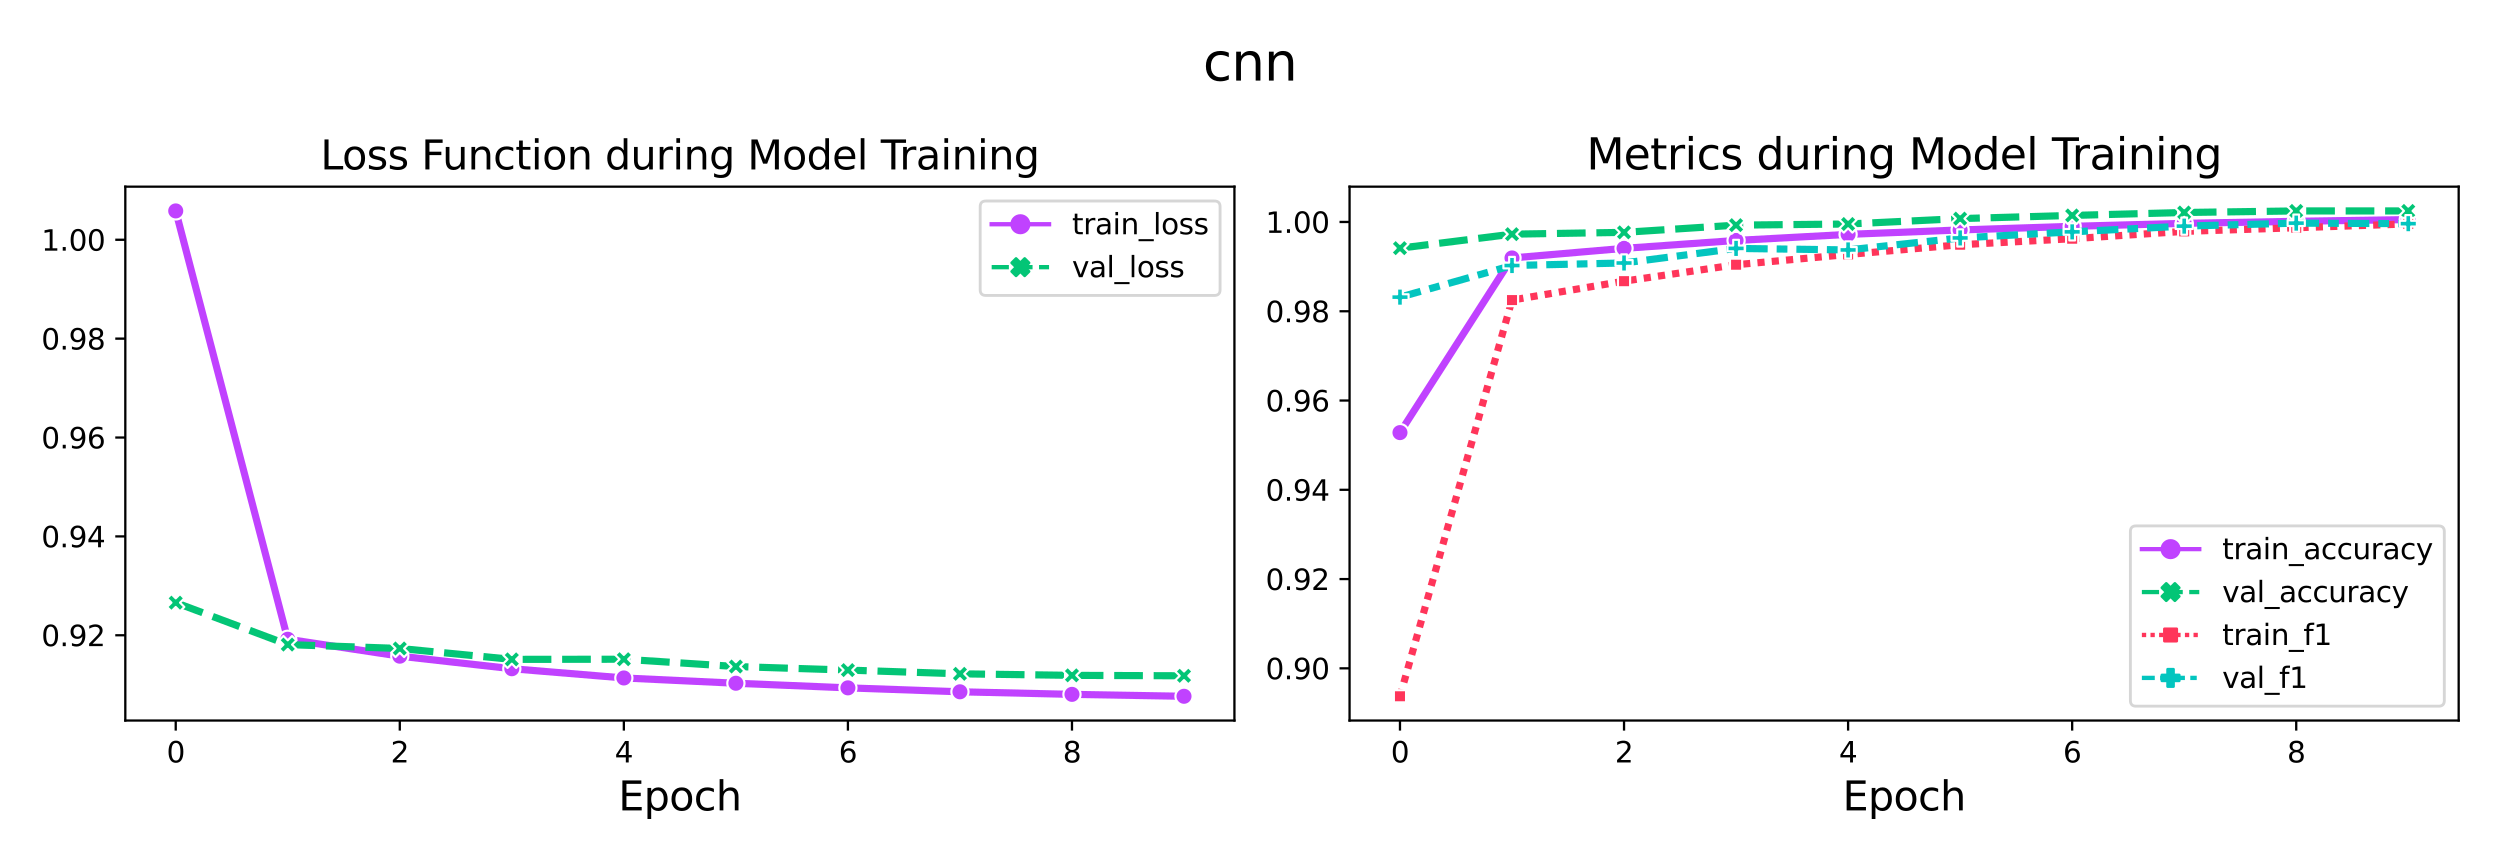 <?xml version="1.0" encoding="utf-8" standalone="no"?>
<!DOCTYPE svg PUBLIC "-//W3C//DTD SVG 1.1//EN"
  "http://www.w3.org/Graphics/SVG/1.1/DTD/svg11.dtd">
<svg xmlns:xlink="http://www.w3.org/1999/xlink" width="871.146pt" height="299.707pt" viewBox="0 0 871.146 299.707" xmlns="http://www.w3.org/2000/svg" version="1.1">
 <defs>
  <style type="text/css">*{stroke-linejoin: round; stroke-linecap: butt}</style>
 </defs>
 <g id="figure_1">
  <g id="patch_1">
   <path d="M -0 299.707 
L 871.146 299.707 
L 871.146 0 
L -0 0 
z
" style="fill: #ffffff"/>
  </g>
  <g id="axes_1">
   <g id="patch_2">
    <path d="M 43.666 251.08 
L 430.146 251.08 
L 430.146 65.04 
L 43.666 65.04 
z
" style="fill: #ffffff"/>
   </g>
   <g id="PolyCollection_1"/>
   <g id="PolyCollection_2"/>
   <g id="matplotlib.axis_1">
    <g id="xtick_1">
     <g id="line2d_1">
      <defs>
       <path id="m16324b77a6" d="M 0 0 
L 0 3.5 
" style="stroke: #000000; stroke-width: 0.8"/>
      </defs>
      <g>
       <use xlink:href="#m16324b77a6" x="61.233" y="251.08" style="stroke: #000000; stroke-width: 0.8"/>
      </g>
     </g>
     <g id="text_1">
      <!-- 0 -->
      <g transform="translate(58.052 265.678) scale(0.1 -0.1)">
       <defs>
        <path id="DejaVuSans-30" d="M 2034 4250 
Q 1547 4250 1301 3770 
Q 1056 3291 1056 2328 
Q 1056 1369 1301 889 
Q 1547 409 2034 409 
Q 2525 409 2770 889 
Q 3016 1369 3016 2328 
Q 3016 3291 2770 3770 
Q 2525 4250 2034 4250 
z
M 2034 4750 
Q 2819 4750 3233 4129 
Q 3647 3509 3647 2328 
Q 3647 1150 3233 529 
Q 2819 -91 2034 -91 
Q 1250 -91 836 529 
Q 422 1150 422 2328 
Q 422 3509 836 4129 
Q 1250 4750 2034 4750 
z
" transform="scale(0.016)"/>
       </defs>
       <use xlink:href="#DejaVuSans-30"/>
      </g>
     </g>
    </g>
    <g id="xtick_2">
     <g id="line2d_2">
      <g>
       <use xlink:href="#m16324b77a6" x="139.31" y="251.08" style="stroke: #000000; stroke-width: 0.8"/>
      </g>
     </g>
     <g id="text_2">
      <!-- 2 -->
      <g transform="translate(136.128 265.678) scale(0.1 -0.1)">
       <defs>
        <path id="DejaVuSans-32" d="M 1228 531 
L 3431 531 
L 3431 0 
L 469 0 
L 469 531 
Q 828 903 1448 1529 
Q 2069 2156 2228 2338 
Q 2531 2678 2651 2914 
Q 2772 3150 2772 3378 
Q 2772 3750 2511 3984 
Q 2250 4219 1831 4219 
Q 1534 4219 1204 4116 
Q 875 4013 500 3803 
L 500 4441 
Q 881 4594 1212 4672 
Q 1544 4750 1819 4750 
Q 2544 4750 2975 4387 
Q 3406 4025 3406 3419 
Q 3406 3131 3298 2873 
Q 3191 2616 2906 2266 
Q 2828 2175 2409 1742 
Q 1991 1309 1228 531 
z
" transform="scale(0.016)"/>
       </defs>
       <use xlink:href="#DejaVuSans-32"/>
      </g>
     </g>
    </g>
    <g id="xtick_3">
     <g id="line2d_3">
      <g>
       <use xlink:href="#m16324b77a6" x="217.386" y="251.08" style="stroke: #000000; stroke-width: 0.8"/>
      </g>
     </g>
     <g id="text_3">
      <!-- 4 -->
      <g transform="translate(214.205 265.678) scale(0.1 -0.1)">
       <defs>
        <path id="DejaVuSans-34" d="M 2419 4116 
L 825 1625 
L 2419 1625 
L 2419 4116 
z
M 2253 4666 
L 3047 4666 
L 3047 1625 
L 3713 1625 
L 3713 1100 
L 3047 1100 
L 3047 0 
L 2419 0 
L 2419 1100 
L 313 1100 
L 313 1709 
L 2253 4666 
z
" transform="scale(0.016)"/>
       </defs>
       <use xlink:href="#DejaVuSans-34"/>
      </g>
     </g>
    </g>
    <g id="xtick_4">
     <g id="line2d_4">
      <g>
       <use xlink:href="#m16324b77a6" x="295.463" y="251.08" style="stroke: #000000; stroke-width: 0.8"/>
      </g>
     </g>
     <g id="text_4">
      <!-- 6 -->
      <g transform="translate(292.282 265.678) scale(0.1 -0.1)">
       <defs>
        <path id="DejaVuSans-36" d="M 2113 2584 
Q 1688 2584 1439 2293 
Q 1191 2003 1191 1497 
Q 1191 994 1439 701 
Q 1688 409 2113 409 
Q 2538 409 2786 701 
Q 3034 994 3034 1497 
Q 3034 2003 2786 2293 
Q 2538 2584 2113 2584 
z
M 3366 4563 
L 3366 3988 
Q 3128 4100 2886 4159 
Q 2644 4219 2406 4219 
Q 1781 4219 1451 3797 
Q 1122 3375 1075 2522 
Q 1259 2794 1537 2939 
Q 1816 3084 2150 3084 
Q 2853 3084 3261 2657 
Q 3669 2231 3669 1497 
Q 3669 778 3244 343 
Q 2819 -91 2113 -91 
Q 1303 -91 875 529 
Q 447 1150 447 2328 
Q 447 3434 972 4092 
Q 1497 4750 2381 4750 
Q 2619 4750 2861 4703 
Q 3103 4656 3366 4563 
z
" transform="scale(0.016)"/>
       </defs>
       <use xlink:href="#DejaVuSans-36"/>
      </g>
     </g>
    </g>
    <g id="xtick_5">
     <g id="line2d_5">
      <g>
       <use xlink:href="#m16324b77a6" x="373.54" y="251.08" style="stroke: #000000; stroke-width: 0.8"/>
      </g>
     </g>
     <g id="text_5">
      <!-- 8 -->
      <g transform="translate(370.359 265.678) scale(0.1 -0.1)">
       <defs>
        <path id="DejaVuSans-38" d="M 2034 2216 
Q 1584 2216 1326 1975 
Q 1069 1734 1069 1313 
Q 1069 891 1326 650 
Q 1584 409 2034 409 
Q 2484 409 2743 651 
Q 3003 894 3003 1313 
Q 3003 1734 2745 1975 
Q 2488 2216 2034 2216 
z
M 1403 2484 
Q 997 2584 770 2862 
Q 544 3141 544 3541 
Q 544 4100 942 4425 
Q 1341 4750 2034 4750 
Q 2731 4750 3128 4425 
Q 3525 4100 3525 3541 
Q 3525 3141 3298 2862 
Q 3072 2584 2669 2484 
Q 3125 2378 3379 2068 
Q 3634 1759 3634 1313 
Q 3634 634 3220 271 
Q 2806 -91 2034 -91 
Q 1263 -91 848 271 
Q 434 634 434 1313 
Q 434 1759 690 2068 
Q 947 2378 1403 2484 
z
M 1172 3481 
Q 1172 3119 1398 2916 
Q 1625 2713 2034 2713 
Q 2441 2713 2670 2916 
Q 2900 3119 2900 3481 
Q 2900 3844 2670 4047 
Q 2441 4250 2034 4250 
Q 1625 4250 1398 4047 
Q 1172 3844 1172 3481 
z
" transform="scale(0.016)"/>
       </defs>
       <use xlink:href="#DejaVuSans-38"/>
      </g>
     </g>
    </g>
    <g id="text_6">
     <!-- Epoch -->
     <g transform="translate(215.47 282.396) scale(0.14 -0.14)">
      <defs>
       <path id="DejaVuSans-45" d="M 628 4666 
L 3578 4666 
L 3578 4134 
L 1259 4134 
L 1259 2753 
L 3481 2753 
L 3481 2222 
L 1259 2222 
L 1259 531 
L 3634 531 
L 3634 0 
L 628 0 
L 628 4666 
z
" transform="scale(0.016)"/>
       <path id="DejaVuSans-70" d="M 1159 525 
L 1159 -1331 
L 581 -1331 
L 581 3500 
L 1159 3500 
L 1159 2969 
Q 1341 3281 1617 3432 
Q 1894 3584 2278 3584 
Q 2916 3584 3314 3078 
Q 3713 2572 3713 1747 
Q 3713 922 3314 415 
Q 2916 -91 2278 -91 
Q 1894 -91 1617 61 
Q 1341 213 1159 525 
z
M 3116 1747 
Q 3116 2381 2855 2742 
Q 2594 3103 2138 3103 
Q 1681 3103 1420 2742 
Q 1159 2381 1159 1747 
Q 1159 1113 1420 752 
Q 1681 391 2138 391 
Q 2594 391 2855 752 
Q 3116 1113 3116 1747 
z
" transform="scale(0.016)"/>
       <path id="DejaVuSans-6f" d="M 1959 3097 
Q 1497 3097 1228 2736 
Q 959 2375 959 1747 
Q 959 1119 1226 758 
Q 1494 397 1959 397 
Q 2419 397 2687 759 
Q 2956 1122 2956 1747 
Q 2956 2369 2687 2733 
Q 2419 3097 1959 3097 
z
M 1959 3584 
Q 2709 3584 3137 3096 
Q 3566 2609 3566 1747 
Q 3566 888 3137 398 
Q 2709 -91 1959 -91 
Q 1206 -91 779 398 
Q 353 888 353 1747 
Q 353 2609 779 3096 
Q 1206 3584 1959 3584 
z
" transform="scale(0.016)"/>
       <path id="DejaVuSans-63" d="M 3122 3366 
L 3122 2828 
Q 2878 2963 2633 3030 
Q 2388 3097 2138 3097 
Q 1578 3097 1268 2742 
Q 959 2388 959 1747 
Q 959 1106 1268 751 
Q 1578 397 2138 397 
Q 2388 397 2633 464 
Q 2878 531 3122 666 
L 3122 134 
Q 2881 22 2623 -34 
Q 2366 -91 2075 -91 
Q 1284 -91 818 406 
Q 353 903 353 1747 
Q 353 2603 823 3093 
Q 1294 3584 2113 3584 
Q 2378 3584 2631 3529 
Q 2884 3475 3122 3366 
z
" transform="scale(0.016)"/>
       <path id="DejaVuSans-68" d="M 3513 2113 
L 3513 0 
L 2938 0 
L 2938 2094 
Q 2938 2591 2744 2837 
Q 2550 3084 2163 3084 
Q 1697 3084 1428 2787 
Q 1159 2491 1159 1978 
L 1159 0 
L 581 0 
L 581 4863 
L 1159 4863 
L 1159 2956 
Q 1366 3272 1645 3428 
Q 1925 3584 2291 3584 
Q 2894 3584 3203 3211 
Q 3513 2838 3513 2113 
z
" transform="scale(0.016)"/>
      </defs>
      <use xlink:href="#DejaVuSans-45"/>
      <use xlink:href="#DejaVuSans-70" x="63.184"/>
      <use xlink:href="#DejaVuSans-6f" x="126.66"/>
      <use xlink:href="#DejaVuSans-63" x="187.842"/>
      <use xlink:href="#DejaVuSans-68" x="242.822"/>
     </g>
    </g>
   </g>
   <g id="matplotlib.axis_2">
    <g id="ytick_1">
     <g id="line2d_6">
      <defs>
       <path id="mfbfd78718d" d="M 0 0 
L -3.5 0 
" style="stroke: #000000; stroke-width: 0.8"/>
      </defs>
      <g>
       <use xlink:href="#mfbfd78718d" x="43.666" y="221.36" style="stroke: #000000; stroke-width: 0.8"/>
      </g>
     </g>
     <g id="text_7">
      <!-- 0.92 -->
      <g transform="translate(14.4 225.159) scale(0.1 -0.1)">
       <defs>
        <path id="DejaVuSans-2e" d="M 684 794 
L 1344 794 
L 1344 0 
L 684 0 
L 684 794 
z
" transform="scale(0.016)"/>
        <path id="DejaVuSans-39" d="M 703 97 
L 703 672 
Q 941 559 1184 500 
Q 1428 441 1663 441 
Q 2288 441 2617 861 
Q 2947 1281 2994 2138 
Q 2813 1869 2534 1725 
Q 2256 1581 1919 1581 
Q 1219 1581 811 2004 
Q 403 2428 403 3163 
Q 403 3881 828 4315 
Q 1253 4750 1959 4750 
Q 2769 4750 3195 4129 
Q 3622 3509 3622 2328 
Q 3622 1225 3098 567 
Q 2575 -91 1691 -91 
Q 1453 -91 1209 -44 
Q 966 3 703 97 
z
M 1959 2075 
Q 2384 2075 2632 2365 
Q 2881 2656 2881 3163 
Q 2881 3666 2632 3958 
Q 2384 4250 1959 4250 
Q 1534 4250 1286 3958 
Q 1038 3666 1038 3163 
Q 1038 2656 1286 2365 
Q 1534 2075 1959 2075 
z
" transform="scale(0.016)"/>
       </defs>
       <use xlink:href="#DejaVuSans-30"/>
       <use xlink:href="#DejaVuSans-2e" x="63.623"/>
       <use xlink:href="#DejaVuSans-39" x="95.41"/>
       <use xlink:href="#DejaVuSans-32" x="159.033"/>
      </g>
     </g>
    </g>
    <g id="ytick_2">
     <g id="line2d_7">
      <g>
       <use xlink:href="#mfbfd78718d" x="43.666" y="186.908" style="stroke: #000000; stroke-width: 0.8"/>
      </g>
     </g>
     <g id="text_8">
      <!-- 0.94 -->
      <g transform="translate(14.4 190.707) scale(0.1 -0.1)">
       <use xlink:href="#DejaVuSans-30"/>
       <use xlink:href="#DejaVuSans-2e" x="63.623"/>
       <use xlink:href="#DejaVuSans-39" x="95.41"/>
       <use xlink:href="#DejaVuSans-34" x="159.033"/>
      </g>
     </g>
    </g>
    <g id="ytick_3">
     <g id="line2d_8">
      <g>
       <use xlink:href="#mfbfd78718d" x="43.666" y="152.456" style="stroke: #000000; stroke-width: 0.8"/>
      </g>
     </g>
     <g id="text_9">
      <!-- 0.96 -->
      <g transform="translate(14.4 156.255) scale(0.1 -0.1)">
       <use xlink:href="#DejaVuSans-30"/>
       <use xlink:href="#DejaVuSans-2e" x="63.623"/>
       <use xlink:href="#DejaVuSans-39" x="95.41"/>
       <use xlink:href="#DejaVuSans-36" x="159.033"/>
      </g>
     </g>
    </g>
    <g id="ytick_4">
     <g id="line2d_9">
      <g>
       <use xlink:href="#mfbfd78718d" x="43.666" y="118.003" style="stroke: #000000; stroke-width: 0.8"/>
      </g>
     </g>
     <g id="text_10">
      <!-- 0.98 -->
      <g transform="translate(14.4 121.803) scale(0.1 -0.1)">
       <use xlink:href="#DejaVuSans-30"/>
       <use xlink:href="#DejaVuSans-2e" x="63.623"/>
       <use xlink:href="#DejaVuSans-39" x="95.41"/>
       <use xlink:href="#DejaVuSans-38" x="159.033"/>
      </g>
     </g>
    </g>
    <g id="ytick_5">
     <g id="line2d_10">
      <g>
       <use xlink:href="#mfbfd78718d" x="43.666" y="83.551" style="stroke: #000000; stroke-width: 0.8"/>
      </g>
     </g>
     <g id="text_11">
      <!-- 1.00 -->
      <g transform="translate(14.4 87.35) scale(0.1 -0.1)">
       <defs>
        <path id="DejaVuSans-31" d="M 794 531 
L 1825 531 
L 1825 4091 
L 703 3866 
L 703 4441 
L 1819 4666 
L 2450 4666 
L 2450 531 
L 3481 531 
L 3481 0 
L 794 0 
L 794 531 
z
" transform="scale(0.016)"/>
       </defs>
       <use xlink:href="#DejaVuSans-31"/>
       <use xlink:href="#DejaVuSans-2e" x="63.623"/>
       <use xlink:href="#DejaVuSans-30" x="95.41"/>
       <use xlink:href="#DejaVuSans-30" x="159.033"/>
      </g>
     </g>
    </g>
   </g>
   <g id="line2d_11">
    <path d="M 61.233 73.496 
L 100.271 222.753 
L 139.31 228.648 
L 178.348 233.025 
L 217.386 236.244 
L 256.425 238.083 
L 295.463 239.689 
L 334.502 241.06 
L 373.54 241.955 
L 412.578 242.624 
" clip-path="url(#p3bf64b0f3c)" style="fill: none; stroke: #c042ff; stroke-width: 2.5; stroke-linecap: square"/>
    <defs>
     <path id="m5af90d6a74" d="M 0 3 
C 0.796 3 1.559 2.684 2.121 2.121 
C 2.684 1.559 3 0.796 3 0 
C 3 -0.796 2.684 -1.559 2.121 -2.121 
C 1.559 -2.684 0.796 -3 0 -3 
C -0.796 -3 -1.559 -2.684 -2.121 -2.121 
C -2.684 -1.559 -3 -0.796 -3 0 
C -3 0.796 -2.684 1.559 -2.121 2.121 
C -1.559 2.684 -0.796 3 0 3 
z
" style="stroke: #ffffff; stroke-width: 0.75"/>
    </defs>
    <g clip-path="url(#p3bf64b0f3c)">
     <use xlink:href="#m5af90d6a74" x="61.233" y="73.496" style="fill: #c042ff; stroke: #ffffff; stroke-width: 0.75"/>
     <use xlink:href="#m5af90d6a74" x="100.271" y="222.753" style="fill: #c042ff; stroke: #ffffff; stroke-width: 0.75"/>
     <use xlink:href="#m5af90d6a74" x="139.31" y="228.648" style="fill: #c042ff; stroke: #ffffff; stroke-width: 0.75"/>
     <use xlink:href="#m5af90d6a74" x="178.348" y="233.025" style="fill: #c042ff; stroke: #ffffff; stroke-width: 0.75"/>
     <use xlink:href="#m5af90d6a74" x="217.386" y="236.244" style="fill: #c042ff; stroke: #ffffff; stroke-width: 0.75"/>
     <use xlink:href="#m5af90d6a74" x="256.425" y="238.083" style="fill: #c042ff; stroke: #ffffff; stroke-width: 0.75"/>
     <use xlink:href="#m5af90d6a74" x="295.463" y="239.689" style="fill: #c042ff; stroke: #ffffff; stroke-width: 0.75"/>
     <use xlink:href="#m5af90d6a74" x="334.502" y="241.06" style="fill: #c042ff; stroke: #ffffff; stroke-width: 0.75"/>
     <use xlink:href="#m5af90d6a74" x="373.54" y="241.955" style="fill: #c042ff; stroke: #ffffff; stroke-width: 0.75"/>
     <use xlink:href="#m5af90d6a74" x="412.578" y="242.624" style="fill: #c042ff; stroke: #ffffff; stroke-width: 0.75"/>
    </g>
   </g>
   <g id="line2d_12">
    <path d="M 61.233 210 
L 100.271 224.616 
L 139.31 225.965 
L 178.348 229.763 
L 217.386 229.713 
L 256.425 232.258 
L 295.463 233.498 
L 334.502 234.798 
L 373.54 235.33 
L 412.578 235.489 
" clip-path="url(#p3bf64b0f3c)" style="fill: none; stroke-dasharray: 10,3.75; stroke-dashoffset: 0; stroke: #03c576; stroke-width: 2.5"/>
    <defs>
     <path id="m457303602a" d="M -1.5 3 
L 0 1.5 
L 1.5 3 
L 3 1.5 
L 1.5 0 
L 3 -1.5 
L 1.5 -3 
L 0 -1.5 
L -1.5 -3 
L -3 -1.5 
L -1.5 0 
L -3 1.5 
z
" style="stroke: #ffffff; stroke-width: 0.75; stroke-linejoin: miter"/>
    </defs>
    <g clip-path="url(#p3bf64b0f3c)">
     <use xlink:href="#m457303602a" x="61.233" y="210" style="fill: #03c576; stroke: #ffffff; stroke-width: 0.75; stroke-linejoin: miter"/>
     <use xlink:href="#m457303602a" x="100.271" y="224.616" style="fill: #03c576; stroke: #ffffff; stroke-width: 0.75; stroke-linejoin: miter"/>
     <use xlink:href="#m457303602a" x="139.31" y="225.965" style="fill: #03c576; stroke: #ffffff; stroke-width: 0.75; stroke-linejoin: miter"/>
     <use xlink:href="#m457303602a" x="178.348" y="229.763" style="fill: #03c576; stroke: #ffffff; stroke-width: 0.75; stroke-linejoin: miter"/>
     <use xlink:href="#m457303602a" x="217.386" y="229.713" style="fill: #03c576; stroke: #ffffff; stroke-width: 0.75; stroke-linejoin: miter"/>
     <use xlink:href="#m457303602a" x="256.425" y="232.258" style="fill: #03c576; stroke: #ffffff; stroke-width: 0.75; stroke-linejoin: miter"/>
     <use xlink:href="#m457303602a" x="295.463" y="233.498" style="fill: #03c576; stroke: #ffffff; stroke-width: 0.75; stroke-linejoin: miter"/>
     <use xlink:href="#m457303602a" x="334.502" y="234.798" style="fill: #03c576; stroke: #ffffff; stroke-width: 0.75; stroke-linejoin: miter"/>
     <use xlink:href="#m457303602a" x="373.54" y="235.33" style="fill: #03c576; stroke: #ffffff; stroke-width: 0.75; stroke-linejoin: miter"/>
     <use xlink:href="#m457303602a" x="412.578" y="235.489" style="fill: #03c576; stroke: #ffffff; stroke-width: 0.75; stroke-linejoin: miter"/>
    </g>
   </g>
   <g id="line2d_13"/>
   <g id="line2d_14"/>
   <g id="patch_3">
    <path d="M 43.666 251.08 
L 43.666 65.04 
" style="fill: none; stroke: #000000; stroke-width: 0.8; stroke-linejoin: miter; stroke-linecap: square"/>
   </g>
   <g id="patch_4">
    <path d="M 430.146 251.08 
L 430.146 65.04 
" style="fill: none; stroke: #000000; stroke-width: 0.8; stroke-linejoin: miter; stroke-linecap: square"/>
   </g>
   <g id="patch_5">
    <path d="M 43.666 251.08 
L 430.146 251.08 
" style="fill: none; stroke: #000000; stroke-width: 0.8; stroke-linejoin: miter; stroke-linecap: square"/>
   </g>
   <g id="patch_6">
    <path d="M 43.666 65.04 
L 430.146 65.04 
" style="fill: none; stroke: #000000; stroke-width: 0.8; stroke-linejoin: miter; stroke-linecap: square"/>
   </g>
   <g id="text_12">
    <!-- Loss Function during Model Training -->
    <g transform="translate(111.665 59.04) scale(0.14 -0.14)">
     <defs>
      <path id="DejaVuSans-4c" d="M 628 4666 
L 1259 4666 
L 1259 531 
L 3531 531 
L 3531 0 
L 628 0 
L 628 4666 
z
" transform="scale(0.016)"/>
      <path id="DejaVuSans-73" d="M 2834 3397 
L 2834 2853 
Q 2591 2978 2328 3040 
Q 2066 3103 1784 3103 
Q 1356 3103 1142 2972 
Q 928 2841 928 2578 
Q 928 2378 1081 2264 
Q 1234 2150 1697 2047 
L 1894 2003 
Q 2506 1872 2764 1633 
Q 3022 1394 3022 966 
Q 3022 478 2636 193 
Q 2250 -91 1575 -91 
Q 1294 -91 989 -36 
Q 684 19 347 128 
L 347 722 
Q 666 556 975 473 
Q 1284 391 1588 391 
Q 1994 391 2212 530 
Q 2431 669 2431 922 
Q 2431 1156 2273 1281 
Q 2116 1406 1581 1522 
L 1381 1569 
Q 847 1681 609 1914 
Q 372 2147 372 2553 
Q 372 3047 722 3315 
Q 1072 3584 1716 3584 
Q 2034 3584 2315 3537 
Q 2597 3491 2834 3397 
z
" transform="scale(0.016)"/>
      <path id="DejaVuSans-20" transform="scale(0.016)"/>
      <path id="DejaVuSans-46" d="M 628 4666 
L 3309 4666 
L 3309 4134 
L 1259 4134 
L 1259 2759 
L 3109 2759 
L 3109 2228 
L 1259 2228 
L 1259 0 
L 628 0 
L 628 4666 
z
" transform="scale(0.016)"/>
      <path id="DejaVuSans-75" d="M 544 1381 
L 544 3500 
L 1119 3500 
L 1119 1403 
Q 1119 906 1312 657 
Q 1506 409 1894 409 
Q 2359 409 2629 706 
Q 2900 1003 2900 1516 
L 2900 3500 
L 3475 3500 
L 3475 0 
L 2900 0 
L 2900 538 
Q 2691 219 2414 64 
Q 2138 -91 1772 -91 
Q 1169 -91 856 284 
Q 544 659 544 1381 
z
M 1991 3584 
L 1991 3584 
z
" transform="scale(0.016)"/>
      <path id="DejaVuSans-6e" d="M 3513 2113 
L 3513 0 
L 2938 0 
L 2938 2094 
Q 2938 2591 2744 2837 
Q 2550 3084 2163 3084 
Q 1697 3084 1428 2787 
Q 1159 2491 1159 1978 
L 1159 0 
L 581 0 
L 581 3500 
L 1159 3500 
L 1159 2956 
Q 1366 3272 1645 3428 
Q 1925 3584 2291 3584 
Q 2894 3584 3203 3211 
Q 3513 2838 3513 2113 
z
" transform="scale(0.016)"/>
      <path id="DejaVuSans-74" d="M 1172 4494 
L 1172 3500 
L 2356 3500 
L 2356 3053 
L 1172 3053 
L 1172 1153 
Q 1172 725 1289 603 
Q 1406 481 1766 481 
L 2356 481 
L 2356 0 
L 1766 0 
Q 1100 0 847 248 
Q 594 497 594 1153 
L 594 3053 
L 172 3053 
L 172 3500 
L 594 3500 
L 594 4494 
L 1172 4494 
z
" transform="scale(0.016)"/>
      <path id="DejaVuSans-69" d="M 603 3500 
L 1178 3500 
L 1178 0 
L 603 0 
L 603 3500 
z
M 603 4863 
L 1178 4863 
L 1178 4134 
L 603 4134 
L 603 4863 
z
" transform="scale(0.016)"/>
      <path id="DejaVuSans-64" d="M 2906 2969 
L 2906 4863 
L 3481 4863 
L 3481 0 
L 2906 0 
L 2906 525 
Q 2725 213 2448 61 
Q 2172 -91 1784 -91 
Q 1150 -91 751 415 
Q 353 922 353 1747 
Q 353 2572 751 3078 
Q 1150 3584 1784 3584 
Q 2172 3584 2448 3432 
Q 2725 3281 2906 2969 
z
M 947 1747 
Q 947 1113 1208 752 
Q 1469 391 1925 391 
Q 2381 391 2643 752 
Q 2906 1113 2906 1747 
Q 2906 2381 2643 2742 
Q 2381 3103 1925 3103 
Q 1469 3103 1208 2742 
Q 947 2381 947 1747 
z
" transform="scale(0.016)"/>
      <path id="DejaVuSans-72" d="M 2631 2963 
Q 2534 3019 2420 3045 
Q 2306 3072 2169 3072 
Q 1681 3072 1420 2755 
Q 1159 2438 1159 1844 
L 1159 0 
L 581 0 
L 581 3500 
L 1159 3500 
L 1159 2956 
Q 1341 3275 1631 3429 
Q 1922 3584 2338 3584 
Q 2397 3584 2469 3576 
Q 2541 3569 2628 3553 
L 2631 2963 
z
" transform="scale(0.016)"/>
      <path id="DejaVuSans-67" d="M 2906 1791 
Q 2906 2416 2648 2759 
Q 2391 3103 1925 3103 
Q 1463 3103 1205 2759 
Q 947 2416 947 1791 
Q 947 1169 1205 825 
Q 1463 481 1925 481 
Q 2391 481 2648 825 
Q 2906 1169 2906 1791 
z
M 3481 434 
Q 3481 -459 3084 -895 
Q 2688 -1331 1869 -1331 
Q 1566 -1331 1297 -1286 
Q 1028 -1241 775 -1147 
L 775 -588 
Q 1028 -725 1275 -790 
Q 1522 -856 1778 -856 
Q 2344 -856 2625 -561 
Q 2906 -266 2906 331 
L 2906 616 
Q 2728 306 2450 153 
Q 2172 0 1784 0 
Q 1141 0 747 490 
Q 353 981 353 1791 
Q 353 2603 747 3093 
Q 1141 3584 1784 3584 
Q 2172 3584 2450 3431 
Q 2728 3278 2906 2969 
L 2906 3500 
L 3481 3500 
L 3481 434 
z
" transform="scale(0.016)"/>
      <path id="DejaVuSans-4d" d="M 628 4666 
L 1569 4666 
L 2759 1491 
L 3956 4666 
L 4897 4666 
L 4897 0 
L 4281 0 
L 4281 4097 
L 3078 897 
L 2444 897 
L 1241 4097 
L 1241 0 
L 628 0 
L 628 4666 
z
" transform="scale(0.016)"/>
      <path id="DejaVuSans-65" d="M 3597 1894 
L 3597 1613 
L 953 1613 
Q 991 1019 1311 708 
Q 1631 397 2203 397 
Q 2534 397 2845 478 
Q 3156 559 3463 722 
L 3463 178 
Q 3153 47 2828 -22 
Q 2503 -91 2169 -91 
Q 1331 -91 842 396 
Q 353 884 353 1716 
Q 353 2575 817 3079 
Q 1281 3584 2069 3584 
Q 2775 3584 3186 3129 
Q 3597 2675 3597 1894 
z
M 3022 2063 
Q 3016 2534 2758 2815 
Q 2500 3097 2075 3097 
Q 1594 3097 1305 2825 
Q 1016 2553 972 2059 
L 3022 2063 
z
" transform="scale(0.016)"/>
      <path id="DejaVuSans-6c" d="M 603 4863 
L 1178 4863 
L 1178 0 
L 603 0 
L 603 4863 
z
" transform="scale(0.016)"/>
      <path id="DejaVuSans-54" d="M -19 4666 
L 3928 4666 
L 3928 4134 
L 2272 4134 
L 2272 0 
L 1638 0 
L 1638 4134 
L -19 4134 
L -19 4666 
z
" transform="scale(0.016)"/>
      <path id="DejaVuSans-61" d="M 2194 1759 
Q 1497 1759 1228 1600 
Q 959 1441 959 1056 
Q 959 750 1161 570 
Q 1363 391 1709 391 
Q 2188 391 2477 730 
Q 2766 1069 2766 1631 
L 2766 1759 
L 2194 1759 
z
M 3341 1997 
L 3341 0 
L 2766 0 
L 2766 531 
Q 2569 213 2275 61 
Q 1981 -91 1556 -91 
Q 1019 -91 701 211 
Q 384 513 384 1019 
Q 384 1609 779 1909 
Q 1175 2209 1959 2209 
L 2766 2209 
L 2766 2266 
Q 2766 2663 2505 2880 
Q 2244 3097 1772 3097 
Q 1472 3097 1187 3025 
Q 903 2953 641 2809 
L 641 3341 
Q 956 3463 1253 3523 
Q 1550 3584 1831 3584 
Q 2591 3584 2966 3190 
Q 3341 2797 3341 1997 
z
" transform="scale(0.016)"/>
     </defs>
     <use xlink:href="#DejaVuSans-4c"/>
     <use xlink:href="#DejaVuSans-6f" x="53.963"/>
     <use xlink:href="#DejaVuSans-73" x="115.145"/>
     <use xlink:href="#DejaVuSans-73" x="167.244"/>
     <use xlink:href="#DejaVuSans-20" x="219.344"/>
     <use xlink:href="#DejaVuSans-46" x="251.131"/>
     <use xlink:href="#DejaVuSans-75" x="303.15"/>
     <use xlink:href="#DejaVuSans-6e" x="366.529"/>
     <use xlink:href="#DejaVuSans-63" x="429.908"/>
     <use xlink:href="#DejaVuSans-74" x="484.889"/>
     <use xlink:href="#DejaVuSans-69" x="524.098"/>
     <use xlink:href="#DejaVuSans-6f" x="551.881"/>
     <use xlink:href="#DejaVuSans-6e" x="613.062"/>
     <use xlink:href="#DejaVuSans-20" x="676.441"/>
     <use xlink:href="#DejaVuSans-64" x="708.229"/>
     <use xlink:href="#DejaVuSans-75" x="771.705"/>
     <use xlink:href="#DejaVuSans-72" x="835.084"/>
     <use xlink:href="#DejaVuSans-69" x="876.197"/>
     <use xlink:href="#DejaVuSans-6e" x="903.98"/>
     <use xlink:href="#DejaVuSans-67" x="967.359"/>
     <use xlink:href="#DejaVuSans-20" x="1030.836"/>
     <use xlink:href="#DejaVuSans-4d" x="1062.623"/>
     <use xlink:href="#DejaVuSans-6f" x="1148.902"/>
     <use xlink:href="#DejaVuSans-64" x="1210.084"/>
     <use xlink:href="#DejaVuSans-65" x="1273.561"/>
     <use xlink:href="#DejaVuSans-6c" x="1335.084"/>
     <use xlink:href="#DejaVuSans-20" x="1362.867"/>
     <use xlink:href="#DejaVuSans-54" x="1394.654"/>
     <use xlink:href="#DejaVuSans-72" x="1440.988"/>
     <use xlink:href="#DejaVuSans-61" x="1482.102"/>
     <use xlink:href="#DejaVuSans-69" x="1543.381"/>
     <use xlink:href="#DejaVuSans-6e" x="1571.164"/>
     <use xlink:href="#DejaVuSans-69" x="1634.543"/>
     <use xlink:href="#DejaVuSans-6e" x="1662.326"/>
     <use xlink:href="#DejaVuSans-67" x="1725.705"/>
    </g>
   </g>
   <g id="legend_1">
    <g id="patch_7">
     <path d="M 343.555 102.953 
L 423.146 102.953 
Q 425.146 102.953 425.146 100.953 
L 425.146 72.04 
Q 425.146 70.04 423.146 70.04 
L 343.555 70.04 
Q 341.555 70.04 341.555 72.04 
L 341.555 100.953 
Q 341.555 102.953 343.555 102.953 
z
" style="fill: #ffffff; opacity: 0.8; stroke: #cccccc; stroke-linejoin: miter"/>
    </g>
    <g id="line2d_15">
     <path d="M 345.555 78.138 
L 355.555 78.138 
L 365.555 78.138 
" style="fill: none; stroke: #c042ff; stroke-width: 1.5; stroke-linecap: square"/>
     <defs>
      <path id="mb94e4085bd" d="M 0 3 
C 0.796 3 1.559 2.684 2.121 2.121 
C 2.684 1.559 3 0.796 3 0 
C 3 -0.796 2.684 -1.559 2.121 -2.121 
C 1.559 -2.684 0.796 -3 0 -3 
C -0.796 -3 -1.559 -2.684 -2.121 -2.121 
C -2.684 -1.559 -3 -0.796 -3 0 
C -3 0.796 -2.684 1.559 -2.121 2.121 
C -1.559 2.684 -0.796 3 0 3 
z
" style="stroke: #c042ff"/>
     </defs>
     <g>
      <use xlink:href="#mb94e4085bd" x="355.555" y="78.138" style="fill: #c042ff; stroke: #c042ff"/>
     </g>
    </g>
    <g id="text_13">
     <!-- train_loss -->
     <g transform="translate(373.555 81.638) scale(0.1 -0.1)">
      <defs>
       <path id="DejaVuSans-5f" d="M 3263 -1063 
L 3263 -1509 
L -63 -1509 
L -63 -1063 
L 3263 -1063 
z
" transform="scale(0.016)"/>
      </defs>
      <use xlink:href="#DejaVuSans-74"/>
      <use xlink:href="#DejaVuSans-72" x="39.209"/>
      <use xlink:href="#DejaVuSans-61" x="80.322"/>
      <use xlink:href="#DejaVuSans-69" x="141.602"/>
      <use xlink:href="#DejaVuSans-6e" x="169.385"/>
      <use xlink:href="#DejaVuSans-5f" x="232.764"/>
      <use xlink:href="#DejaVuSans-6c" x="282.764"/>
      <use xlink:href="#DejaVuSans-6f" x="310.547"/>
      <use xlink:href="#DejaVuSans-73" x="371.729"/>
      <use xlink:href="#DejaVuSans-73" x="423.828"/>
     </g>
    </g>
    <g id="line2d_16">
     <path d="M 345.555 93.095 
L 355.555 93.095 
L 365.555 93.095 
" style="fill: none; stroke-dasharray: 6,2.25; stroke-dashoffset: 0; stroke: #03c576; stroke-width: 1.5"/>
     <defs>
      <path id="mecb8af9b69" d="M -1.5 3 
L 0 1.5 
L 1.5 3 
L 3 1.5 
L 1.5 0 
L 3 -1.5 
L 1.5 -3 
L 0 -1.5 
L -1.5 -3 
L -3 -1.5 
L -1.5 0 
L -3 1.5 
z
" style="stroke: #03c576; stroke-linejoin: miter"/>
     </defs>
     <g>
      <use xlink:href="#mecb8af9b69" x="355.555" y="93.095" style="fill: #03c576; stroke: #03c576; stroke-linejoin: miter"/>
     </g>
    </g>
    <g id="text_14">
     <!-- val_loss -->
     <g transform="translate(373.555 96.595) scale(0.1 -0.1)">
      <defs>
       <path id="DejaVuSans-76" d="M 191 3500 
L 800 3500 
L 1894 563 
L 2988 3500 
L 3597 3500 
L 2284 0 
L 1503 0 
L 191 3500 
z
" transform="scale(0.016)"/>
      </defs>
      <use xlink:href="#DejaVuSans-76"/>
      <use xlink:href="#DejaVuSans-61" x="59.18"/>
      <use xlink:href="#DejaVuSans-6c" x="120.459"/>
      <use xlink:href="#DejaVuSans-5f" x="148.242"/>
      <use xlink:href="#DejaVuSans-6c" x="198.242"/>
      <use xlink:href="#DejaVuSans-6f" x="226.025"/>
      <use xlink:href="#DejaVuSans-73" x="287.207"/>
      <use xlink:href="#DejaVuSans-73" x="339.307"/>
     </g>
    </g>
   </g>
  </g>
  <g id="axes_2">
   <g id="patch_8">
    <path d="M 470.266 251.08 
L 856.746 251.08 
L 856.746 65.04 
L 470.266 65.04 
z
" style="fill: #ffffff"/>
   </g>
   <g id="PolyCollection_3"/>
   <g id="PolyCollection_4"/>
   <g id="PolyCollection_5"/>
   <g id="PolyCollection_6"/>
   <g id="matplotlib.axis_3">
    <g id="xtick_6">
     <g id="line2d_17">
      <g>
       <use xlink:href="#m16324b77a6" x="487.833" y="251.08" style="stroke: #000000; stroke-width: 0.8"/>
      </g>
     </g>
     <g id="text_15">
      <!-- 0 -->
      <g transform="translate(484.652 265.678) scale(0.1 -0.1)">
       <use xlink:href="#DejaVuSans-30"/>
      </g>
     </g>
    </g>
    <g id="xtick_7">
     <g id="line2d_18">
      <g>
       <use xlink:href="#m16324b77a6" x="565.91" y="251.08" style="stroke: #000000; stroke-width: 0.8"/>
      </g>
     </g>
     <g id="text_16">
      <!-- 2 -->
      <g transform="translate(562.728 265.678) scale(0.1 -0.1)">
       <use xlink:href="#DejaVuSans-32"/>
      </g>
     </g>
    </g>
    <g id="xtick_8">
     <g id="line2d_19">
      <g>
       <use xlink:href="#m16324b77a6" x="643.986" y="251.08" style="stroke: #000000; stroke-width: 0.8"/>
      </g>
     </g>
     <g id="text_17">
      <!-- 4 -->
      <g transform="translate(640.805 265.678) scale(0.1 -0.1)">
       <use xlink:href="#DejaVuSans-34"/>
      </g>
     </g>
    </g>
    <g id="xtick_9">
     <g id="line2d_20">
      <g>
       <use xlink:href="#m16324b77a6" x="722.063" y="251.08" style="stroke: #000000; stroke-width: 0.8"/>
      </g>
     </g>
     <g id="text_18">
      <!-- 6 -->
      <g transform="translate(718.882 265.678) scale(0.1 -0.1)">
       <use xlink:href="#DejaVuSans-36"/>
      </g>
     </g>
    </g>
    <g id="xtick_10">
     <g id="line2d_21">
      <g>
       <use xlink:href="#m16324b77a6" x="800.14" y="251.08" style="stroke: #000000; stroke-width: 0.8"/>
      </g>
     </g>
     <g id="text_19">
      <!-- 8 -->
      <g transform="translate(796.959 265.678) scale(0.1 -0.1)">
       <use xlink:href="#DejaVuSans-38"/>
      </g>
     </g>
    </g>
    <g id="text_20">
     <!-- Epoch -->
     <g transform="translate(642.07 282.396) scale(0.14 -0.14)">
      <use xlink:href="#DejaVuSans-45"/>
      <use xlink:href="#DejaVuSans-70" x="63.184"/>
      <use xlink:href="#DejaVuSans-6f" x="126.66"/>
      <use xlink:href="#DejaVuSans-63" x="187.842"/>
      <use xlink:href="#DejaVuSans-68" x="242.822"/>
     </g>
    </g>
   </g>
   <g id="matplotlib.axis_4">
    <g id="ytick_6">
     <g id="line2d_22">
      <g>
       <use xlink:href="#mfbfd78718d" x="470.266" y="232.891" style="stroke: #000000; stroke-width: 0.8"/>
      </g>
     </g>
     <g id="text_21">
      <!-- 0.90 -->
      <g transform="translate(441 236.69) scale(0.1 -0.1)">
       <use xlink:href="#DejaVuSans-30"/>
       <use xlink:href="#DejaVuSans-2e" x="63.623"/>
       <use xlink:href="#DejaVuSans-39" x="95.41"/>
       <use xlink:href="#DejaVuSans-30" x="159.033"/>
      </g>
     </g>
    </g>
    <g id="ytick_7">
     <g id="line2d_23">
      <g>
       <use xlink:href="#mfbfd78718d" x="470.266" y="201.783" style="stroke: #000000; stroke-width: 0.8"/>
      </g>
     </g>
     <g id="text_22">
      <!-- 0.92 -->
      <g transform="translate(441 205.582) scale(0.1 -0.1)">
       <use xlink:href="#DejaVuSans-30"/>
       <use xlink:href="#DejaVuSans-2e" x="63.623"/>
       <use xlink:href="#DejaVuSans-39" x="95.41"/>
       <use xlink:href="#DejaVuSans-32" x="159.033"/>
      </g>
     </g>
    </g>
    <g id="ytick_8">
     <g id="line2d_24">
      <g>
       <use xlink:href="#mfbfd78718d" x="470.266" y="170.675" style="stroke: #000000; stroke-width: 0.8"/>
      </g>
     </g>
     <g id="text_23">
      <!-- 0.94 -->
      <g transform="translate(441 174.474) scale(0.1 -0.1)">
       <use xlink:href="#DejaVuSans-30"/>
       <use xlink:href="#DejaVuSans-2e" x="63.623"/>
       <use xlink:href="#DejaVuSans-39" x="95.41"/>
       <use xlink:href="#DejaVuSans-34" x="159.033"/>
      </g>
     </g>
    </g>
    <g id="ytick_9">
     <g id="line2d_25">
      <g>
       <use xlink:href="#mfbfd78718d" x="470.266" y="139.566" style="stroke: #000000; stroke-width: 0.8"/>
      </g>
     </g>
     <g id="text_24">
      <!-- 0.96 -->
      <g transform="translate(441 143.366) scale(0.1 -0.1)">
       <use xlink:href="#DejaVuSans-30"/>
       <use xlink:href="#DejaVuSans-2e" x="63.623"/>
       <use xlink:href="#DejaVuSans-39" x="95.41"/>
       <use xlink:href="#DejaVuSans-36" x="159.033"/>
      </g>
     </g>
    </g>
    <g id="ytick_10">
     <g id="line2d_26">
      <g>
       <use xlink:href="#mfbfd78718d" x="470.266" y="108.458" style="stroke: #000000; stroke-width: 0.8"/>
      </g>
     </g>
     <g id="text_25">
      <!-- 0.98 -->
      <g transform="translate(441 112.258) scale(0.1 -0.1)">
       <use xlink:href="#DejaVuSans-30"/>
       <use xlink:href="#DejaVuSans-2e" x="63.623"/>
       <use xlink:href="#DejaVuSans-39" x="95.41"/>
       <use xlink:href="#DejaVuSans-38" x="159.033"/>
      </g>
     </g>
    </g>
    <g id="ytick_11">
     <g id="line2d_27">
      <g>
       <use xlink:href="#mfbfd78718d" x="470.266" y="77.35" style="stroke: #000000; stroke-width: 0.8"/>
      </g>
     </g>
     <g id="text_26">
      <!-- 1.00 -->
      <g transform="translate(441 81.149) scale(0.1 -0.1)">
       <use xlink:href="#DejaVuSans-31"/>
       <use xlink:href="#DejaVuSans-2e" x="63.623"/>
       <use xlink:href="#DejaVuSans-30" x="95.41"/>
       <use xlink:href="#DejaVuSans-30" x="159.033"/>
      </g>
     </g>
    </g>
   </g>
   <g id="line2d_28">
    <path d="M 487.833 150.744 
L 526.871 89.888 
L 565.91 86.538 
L 604.948 83.789 
L 643.986 81.669 
L 683.025 80.125 
L 722.063 78.868 
L 761.102 77.821 
L 800.14 77.115 
L 839.178 76.513 
" clip-path="url(#pa4cf943b06)" style="fill: none; stroke: #c042ff; stroke-width: 2.5; stroke-linecap: square"/>
    <g clip-path="url(#pa4cf943b06)">
     <use xlink:href="#m5af90d6a74" x="487.833" y="150.744" style="fill: #c042ff; stroke: #ffffff; stroke-width: 0.75"/>
     <use xlink:href="#m5af90d6a74" x="526.871" y="89.888" style="fill: #c042ff; stroke: #ffffff; stroke-width: 0.75"/>
     <use xlink:href="#m5af90d6a74" x="565.91" y="86.538" style="fill: #c042ff; stroke: #ffffff; stroke-width: 0.75"/>
     <use xlink:href="#m5af90d6a74" x="604.948" y="83.789" style="fill: #c042ff; stroke: #ffffff; stroke-width: 0.75"/>
     <use xlink:href="#m5af90d6a74" x="643.986" y="81.669" style="fill: #c042ff; stroke: #ffffff; stroke-width: 0.75"/>
     <use xlink:href="#m5af90d6a74" x="683.025" y="80.125" style="fill: #c042ff; stroke: #ffffff; stroke-width: 0.75"/>
     <use xlink:href="#m5af90d6a74" x="722.063" y="78.868" style="fill: #c042ff; stroke: #ffffff; stroke-width: 0.75"/>
     <use xlink:href="#m5af90d6a74" x="761.102" y="77.821" style="fill: #c042ff; stroke: #ffffff; stroke-width: 0.75"/>
     <use xlink:href="#m5af90d6a74" x="800.14" y="77.115" style="fill: #c042ff; stroke: #ffffff; stroke-width: 0.75"/>
     <use xlink:href="#m5af90d6a74" x="839.178" y="76.513" style="fill: #c042ff; stroke: #ffffff; stroke-width: 0.75"/>
    </g>
   </g>
   <g id="line2d_29">
    <path d="M 487.833 86.474 
L 526.871 81.597 
L 565.91 80.968 
L 604.948 78.451 
L 643.986 78.058 
L 683.025 76.171 
L 722.063 75.069 
L 761.102 74.047 
L 800.14 73.496 
L 839.178 73.496 
" clip-path="url(#pa4cf943b06)" style="fill: none; stroke-dasharray: 10,3.75; stroke-dashoffset: 0; stroke: #03c576; stroke-width: 2.5"/>
    <g clip-path="url(#pa4cf943b06)">
     <use xlink:href="#m457303602a" x="487.833" y="86.474" style="fill: #03c576; stroke: #ffffff; stroke-width: 0.75; stroke-linejoin: miter"/>
     <use xlink:href="#m457303602a" x="526.871" y="81.597" style="fill: #03c576; stroke: #ffffff; stroke-width: 0.75; stroke-linejoin: miter"/>
     <use xlink:href="#m457303602a" x="565.91" y="80.968" style="fill: #03c576; stroke: #ffffff; stroke-width: 0.75; stroke-linejoin: miter"/>
     <use xlink:href="#m457303602a" x="604.948" y="78.451" style="fill: #03c576; stroke: #ffffff; stroke-width: 0.75; stroke-linejoin: miter"/>
     <use xlink:href="#m457303602a" x="643.986" y="78.058" style="fill: #03c576; stroke: #ffffff; stroke-width: 0.75; stroke-linejoin: miter"/>
     <use xlink:href="#m457303602a" x="683.025" y="76.171" style="fill: #03c576; stroke: #ffffff; stroke-width: 0.75; stroke-linejoin: miter"/>
     <use xlink:href="#m457303602a" x="722.063" y="75.069" style="fill: #03c576; stroke: #ffffff; stroke-width: 0.75; stroke-linejoin: miter"/>
     <use xlink:href="#m457303602a" x="761.102" y="74.047" style="fill: #03c576; stroke: #ffffff; stroke-width: 0.75; stroke-linejoin: miter"/>
     <use xlink:href="#m457303602a" x="800.14" y="73.496" style="fill: #03c576; stroke: #ffffff; stroke-width: 0.75; stroke-linejoin: miter"/>
     <use xlink:href="#m457303602a" x="839.178" y="73.496" style="fill: #03c576; stroke: #ffffff; stroke-width: 0.75; stroke-linejoin: miter"/>
    </g>
   </g>
   <g id="line2d_30">
    <path d="M 487.833 242.624 
L 526.871 104.564 
L 565.91 97.972 
L 604.948 92.248 
L 643.986 88.67 
L 683.025 85.279 
L 722.063 83.181 
L 761.102 80.626 
L 800.14 79.36 
L 839.178 78.028 
" clip-path="url(#pa4cf943b06)" style="fill: none; stroke-dasharray: 2.5,2.5; stroke-dashoffset: 0; stroke: #ff355a; stroke-width: 2.5"/>
    <defs>
     <path id="m8200c2e557" d="M -2.121 -2.121 
L -2.121 2.121 
L 2.121 2.121 
L 2.121 -2.121 
z
" style="stroke: #ffffff; stroke-width: 0.75; stroke-linejoin: miter"/>
    </defs>
    <g clip-path="url(#pa4cf943b06)">
     <use xlink:href="#m8200c2e557" x="487.833" y="242.624" style="fill: #ff355a; stroke: #ffffff; stroke-width: 0.75; stroke-linejoin: miter"/>
     <use xlink:href="#m8200c2e557" x="526.871" y="104.564" style="fill: #ff355a; stroke: #ffffff; stroke-width: 0.75; stroke-linejoin: miter"/>
     <use xlink:href="#m8200c2e557" x="565.91" y="97.972" style="fill: #ff355a; stroke: #ffffff; stroke-width: 0.75; stroke-linejoin: miter"/>
     <use xlink:href="#m8200c2e557" x="604.948" y="92.248" style="fill: #ff355a; stroke: #ffffff; stroke-width: 0.75; stroke-linejoin: miter"/>
     <use xlink:href="#m8200c2e557" x="643.986" y="88.67" style="fill: #ff355a; stroke: #ffffff; stroke-width: 0.75; stroke-linejoin: miter"/>
     <use xlink:href="#m8200c2e557" x="683.025" y="85.279" style="fill: #ff355a; stroke: #ffffff; stroke-width: 0.75; stroke-linejoin: miter"/>
     <use xlink:href="#m8200c2e557" x="722.063" y="83.181" style="fill: #ff355a; stroke: #ffffff; stroke-width: 0.75; stroke-linejoin: miter"/>
     <use xlink:href="#m8200c2e557" x="761.102" y="80.626" style="fill: #ff355a; stroke: #ffffff; stroke-width: 0.75; stroke-linejoin: miter"/>
     <use xlink:href="#m8200c2e557" x="800.14" y="79.36" style="fill: #ff355a; stroke: #ffffff; stroke-width: 0.75; stroke-linejoin: miter"/>
     <use xlink:href="#m8200c2e557" x="839.178" y="78.028" style="fill: #ff355a; stroke: #ffffff; stroke-width: 0.75; stroke-linejoin: miter"/>
    </g>
   </g>
   <g id="line2d_31">
    <path d="M 487.833 103.547 
L 526.871 92.517 
L 565.91 91.636 
L 604.948 86.562 
L 643.986 87.088 
L 683.025 82.917 
L 722.063 80.789 
L 761.102 78.789 
L 800.14 77.751 
L 839.178 77.938 
" clip-path="url(#pa4cf943b06)" style="fill: none; stroke-dasharray: 7.5,3.125,3.75,3.125; stroke-dashoffset: 0; stroke: #03c5bf; stroke-width: 2.5"/>
    <defs>
     <path id="m07700fcdb0" d="M -1 3 
L 1 3 
L 1 1 
L 3 1 
L 3 -1 
L 1 -1 
L 1 -3 
L -1 -3 
L -1 -1 
L -3 -1 
L -3 1 
L -1 1 
z
" style="stroke: #ffffff; stroke-width: 0.75; stroke-linejoin: miter"/>
    </defs>
    <g clip-path="url(#pa4cf943b06)">
     <use xlink:href="#m07700fcdb0" x="487.833" y="103.547" style="fill: #03c5bf; stroke: #ffffff; stroke-width: 0.75; stroke-linejoin: miter"/>
     <use xlink:href="#m07700fcdb0" x="526.871" y="92.517" style="fill: #03c5bf; stroke: #ffffff; stroke-width: 0.75; stroke-linejoin: miter"/>
     <use xlink:href="#m07700fcdb0" x="565.91" y="91.636" style="fill: #03c5bf; stroke: #ffffff; stroke-width: 0.75; stroke-linejoin: miter"/>
     <use xlink:href="#m07700fcdb0" x="604.948" y="86.562" style="fill: #03c5bf; stroke: #ffffff; stroke-width: 0.75; stroke-linejoin: miter"/>
     <use xlink:href="#m07700fcdb0" x="643.986" y="87.088" style="fill: #03c5bf; stroke: #ffffff; stroke-width: 0.75; stroke-linejoin: miter"/>
     <use xlink:href="#m07700fcdb0" x="683.025" y="82.917" style="fill: #03c5bf; stroke: #ffffff; stroke-width: 0.75; stroke-linejoin: miter"/>
     <use xlink:href="#m07700fcdb0" x="722.063" y="80.789" style="fill: #03c5bf; stroke: #ffffff; stroke-width: 0.75; stroke-linejoin: miter"/>
     <use xlink:href="#m07700fcdb0" x="761.102" y="78.789" style="fill: #03c5bf; stroke: #ffffff; stroke-width: 0.75; stroke-linejoin: miter"/>
     <use xlink:href="#m07700fcdb0" x="800.14" y="77.751" style="fill: #03c5bf; stroke: #ffffff; stroke-width: 0.75; stroke-linejoin: miter"/>
     <use xlink:href="#m07700fcdb0" x="839.178" y="77.938" style="fill: #03c5bf; stroke: #ffffff; stroke-width: 0.75; stroke-linejoin: miter"/>
    </g>
   </g>
   <g id="line2d_32"/>
   <g id="line2d_33"/>
   <g id="line2d_34"/>
   <g id="line2d_35"/>
   <g id="patch_9">
    <path d="M 470.266 251.08 
L 470.266 65.04 
" style="fill: none; stroke: #000000; stroke-width: 0.8; stroke-linejoin: miter; stroke-linecap: square"/>
   </g>
   <g id="patch_10">
    <path d="M 856.746 251.08 
L 856.746 65.04 
" style="fill: none; stroke: #000000; stroke-width: 0.8; stroke-linejoin: miter; stroke-linecap: square"/>
   </g>
   <g id="patch_11">
    <path d="M 470.266 251.08 
L 856.746 251.08 
" style="fill: none; stroke: #000000; stroke-width: 0.8; stroke-linejoin: miter; stroke-linecap: square"/>
   </g>
   <g id="patch_12">
    <path d="M 470.266 65.04 
L 856.746 65.04 
" style="fill: none; stroke: #000000; stroke-width: 0.8; stroke-linejoin: miter; stroke-linecap: square"/>
   </g>
   <g id="text_27">
    <!-- Metrics during Model Training -->
    <g transform="translate(552.827 59.04) scale(0.15 -0.15)">
     <use xlink:href="#DejaVuSans-4d"/>
     <use xlink:href="#DejaVuSans-65" x="86.279"/>
     <use xlink:href="#DejaVuSans-74" x="147.803"/>
     <use xlink:href="#DejaVuSans-72" x="187.012"/>
     <use xlink:href="#DejaVuSans-69" x="228.125"/>
     <use xlink:href="#DejaVuSans-63" x="255.908"/>
     <use xlink:href="#DejaVuSans-73" x="310.889"/>
     <use xlink:href="#DejaVuSans-20" x="362.988"/>
     <use xlink:href="#DejaVuSans-64" x="394.775"/>
     <use xlink:href="#DejaVuSans-75" x="458.252"/>
     <use xlink:href="#DejaVuSans-72" x="521.631"/>
     <use xlink:href="#DejaVuSans-69" x="562.744"/>
     <use xlink:href="#DejaVuSans-6e" x="590.527"/>
     <use xlink:href="#DejaVuSans-67" x="653.906"/>
     <use xlink:href="#DejaVuSans-20" x="717.383"/>
     <use xlink:href="#DejaVuSans-4d" x="749.17"/>
     <use xlink:href="#DejaVuSans-6f" x="835.449"/>
     <use xlink:href="#DejaVuSans-64" x="896.631"/>
     <use xlink:href="#DejaVuSans-65" x="960.107"/>
     <use xlink:href="#DejaVuSans-6c" x="1021.631"/>
     <use xlink:href="#DejaVuSans-20" x="1049.414"/>
     <use xlink:href="#DejaVuSans-54" x="1081.201"/>
     <use xlink:href="#DejaVuSans-72" x="1127.535"/>
     <use xlink:href="#DejaVuSans-61" x="1168.648"/>
     <use xlink:href="#DejaVuSans-69" x="1229.928"/>
     <use xlink:href="#DejaVuSans-6e" x="1257.711"/>
     <use xlink:href="#DejaVuSans-69" x="1321.09"/>
     <use xlink:href="#DejaVuSans-6e" x="1348.873"/>
     <use xlink:href="#DejaVuSans-67" x="1412.252"/>
    </g>
   </g>
   <g id="legend_2">
    <g id="patch_13">
     <path d="M 744.352 246.08 
L 849.746 246.08 
Q 851.746 246.08 851.746 244.08 
L 851.746 185.255 
Q 851.746 183.255 849.746 183.255 
L 744.352 183.255 
Q 742.352 183.255 742.352 185.255 
L 742.352 244.08 
Q 742.352 246.08 744.352 246.08 
z
" style="fill: #ffffff; opacity: 0.8; stroke: #cccccc; stroke-linejoin: miter"/>
    </g>
    <g id="line2d_36">
     <path d="M 746.352 191.353 
L 756.352 191.353 
L 766.352 191.353 
" style="fill: none; stroke: #c042ff; stroke-width: 1.5; stroke-linecap: square"/>
     <g>
      <use xlink:href="#mb94e4085bd" x="756.352" y="191.353" style="fill: #c042ff; stroke: #c042ff"/>
     </g>
    </g>
    <g id="text_28">
     <!-- train_accuracy -->
     <g transform="translate(774.352 194.853) scale(0.1 -0.1)">
      <defs>
       <path id="DejaVuSans-79" d="M 2059 -325 
Q 1816 -950 1584 -1140 
Q 1353 -1331 966 -1331 
L 506 -1331 
L 506 -850 
L 844 -850 
Q 1081 -850 1212 -737 
Q 1344 -625 1503 -206 
L 1606 56 
L 191 3500 
L 800 3500 
L 1894 763 
L 2988 3500 
L 3597 3500 
L 2059 -325 
z
" transform="scale(0.016)"/>
      </defs>
      <use xlink:href="#DejaVuSans-74"/>
      <use xlink:href="#DejaVuSans-72" x="39.209"/>
      <use xlink:href="#DejaVuSans-61" x="80.322"/>
      <use xlink:href="#DejaVuSans-69" x="141.602"/>
      <use xlink:href="#DejaVuSans-6e" x="169.385"/>
      <use xlink:href="#DejaVuSans-5f" x="232.764"/>
      <use xlink:href="#DejaVuSans-61" x="282.764"/>
      <use xlink:href="#DejaVuSans-63" x="344.043"/>
      <use xlink:href="#DejaVuSans-63" x="399.023"/>
      <use xlink:href="#DejaVuSans-75" x="454.004"/>
      <use xlink:href="#DejaVuSans-72" x="517.383"/>
      <use xlink:href="#DejaVuSans-61" x="558.496"/>
      <use xlink:href="#DejaVuSans-63" x="619.775"/>
      <use xlink:href="#DejaVuSans-79" x="674.756"/>
     </g>
    </g>
    <g id="line2d_37">
     <path d="M 746.352 206.31 
L 756.352 206.31 
L 766.352 206.31 
" style="fill: none; stroke-dasharray: 6,2.25; stroke-dashoffset: 0; stroke: #03c576; stroke-width: 1.5"/>
     <g>
      <use xlink:href="#mecb8af9b69" x="756.352" y="206.31" style="fill: #03c576; stroke: #03c576; stroke-linejoin: miter"/>
     </g>
    </g>
    <g id="text_29">
     <!-- val_accuracy -->
     <g transform="translate(774.352 209.81) scale(0.1 -0.1)">
      <use xlink:href="#DejaVuSans-76"/>
      <use xlink:href="#DejaVuSans-61" x="59.18"/>
      <use xlink:href="#DejaVuSans-6c" x="120.459"/>
      <use xlink:href="#DejaVuSans-5f" x="148.242"/>
      <use xlink:href="#DejaVuSans-61" x="198.242"/>
      <use xlink:href="#DejaVuSans-63" x="259.521"/>
      <use xlink:href="#DejaVuSans-63" x="314.502"/>
      <use xlink:href="#DejaVuSans-75" x="369.482"/>
      <use xlink:href="#DejaVuSans-72" x="432.861"/>
      <use xlink:href="#DejaVuSans-61" x="473.975"/>
      <use xlink:href="#DejaVuSans-63" x="535.254"/>
      <use xlink:href="#DejaVuSans-79" x="590.234"/>
     </g>
    </g>
    <g id="line2d_38">
     <path d="M 746.352 221.266 
L 756.352 221.266 
L 766.352 221.266 
" style="fill: none; stroke-dasharray: 1.5,1.5; stroke-dashoffset: 0; stroke: #ff355a; stroke-width: 1.5"/>
     <defs>
      <path id="mdae74c0dba" d="M -2.121 -2.121 
L -2.121 2.121 
L 2.121 2.121 
L 2.121 -2.121 
z
" style="stroke: #ff355a; stroke-linejoin: miter"/>
     </defs>
     <g>
      <use xlink:href="#mdae74c0dba" x="756.352" y="221.266" style="fill: #ff355a; stroke: #ff355a; stroke-linejoin: miter"/>
     </g>
    </g>
    <g id="text_30">
     <!-- train_f1 -->
     <g transform="translate(774.352 224.766) scale(0.1 -0.1)">
      <defs>
       <path id="DejaVuSans-66" d="M 2375 4863 
L 2375 4384 
L 1825 4384 
Q 1516 4384 1395 4259 
Q 1275 4134 1275 3809 
L 1275 3500 
L 2222 3500 
L 2222 3053 
L 1275 3053 
L 1275 0 
L 697 0 
L 697 3053 
L 147 3053 
L 147 3500 
L 697 3500 
L 697 3744 
Q 697 4328 969 4595 
Q 1241 4863 1831 4863 
L 2375 4863 
z
" transform="scale(0.016)"/>
      </defs>
      <use xlink:href="#DejaVuSans-74"/>
      <use xlink:href="#DejaVuSans-72" x="39.209"/>
      <use xlink:href="#DejaVuSans-61" x="80.322"/>
      <use xlink:href="#DejaVuSans-69" x="141.602"/>
      <use xlink:href="#DejaVuSans-6e" x="169.385"/>
      <use xlink:href="#DejaVuSans-5f" x="232.764"/>
      <use xlink:href="#DejaVuSans-66" x="282.764"/>
      <use xlink:href="#DejaVuSans-31" x="317.969"/>
     </g>
    </g>
    <g id="line2d_39">
     <path d="M 746.352 236.222 
L 756.352 236.222 
L 766.352 236.222 
" style="fill: none; stroke-dasharray: 4.5,1.875,2.25,1.875; stroke-dashoffset: 0; stroke: #03c5bf; stroke-width: 1.5"/>
     <defs>
      <path id="md6fbd7ed19" d="M -1 3 
L 1 3 
L 1 1 
L 3 1 
L 3 -1 
L 1 -1 
L 1 -3 
L -1 -3 
L -1 -1 
L -3 -1 
L -3 1 
L -1 1 
z
" style="stroke: #03c5bf; stroke-linejoin: miter"/>
     </defs>
     <g>
      <use xlink:href="#md6fbd7ed19" x="756.352" y="236.222" style="fill: #03c5bf; stroke: #03c5bf; stroke-linejoin: miter"/>
     </g>
    </g>
    <g id="text_31">
     <!-- val_f1 -->
     <g transform="translate(774.352 239.722) scale(0.1 -0.1)">
      <use xlink:href="#DejaVuSans-76"/>
      <use xlink:href="#DejaVuSans-61" x="59.18"/>
      <use xlink:href="#DejaVuSans-6c" x="120.459"/>
      <use xlink:href="#DejaVuSans-5f" x="148.242"/>
      <use xlink:href="#DejaVuSans-66" x="198.242"/>
      <use xlink:href="#DejaVuSans-31" x="233.447"/>
     </g>
    </g>
   </g>
  </g>
  <g id="text_32">
   <!-- cnn -->
   <g transform="translate(419.19 28.077) scale(0.18 -0.18)">
    <use xlink:href="#DejaVuSans-63"/>
    <use xlink:href="#DejaVuSans-6e" x="54.98"/>
    <use xlink:href="#DejaVuSans-6e" x="118.359"/>
   </g>
  </g>
 </g>
 <defs>
  <clipPath id="p3bf64b0f3c">
   <rect x="43.666" y="65.04" width="386.48" height="186.04"/>
  </clipPath>
  <clipPath id="pa4cf943b06">
   <rect x="470.266" y="65.04" width="386.48" height="186.04"/>
  </clipPath>
 </defs>
</svg>

